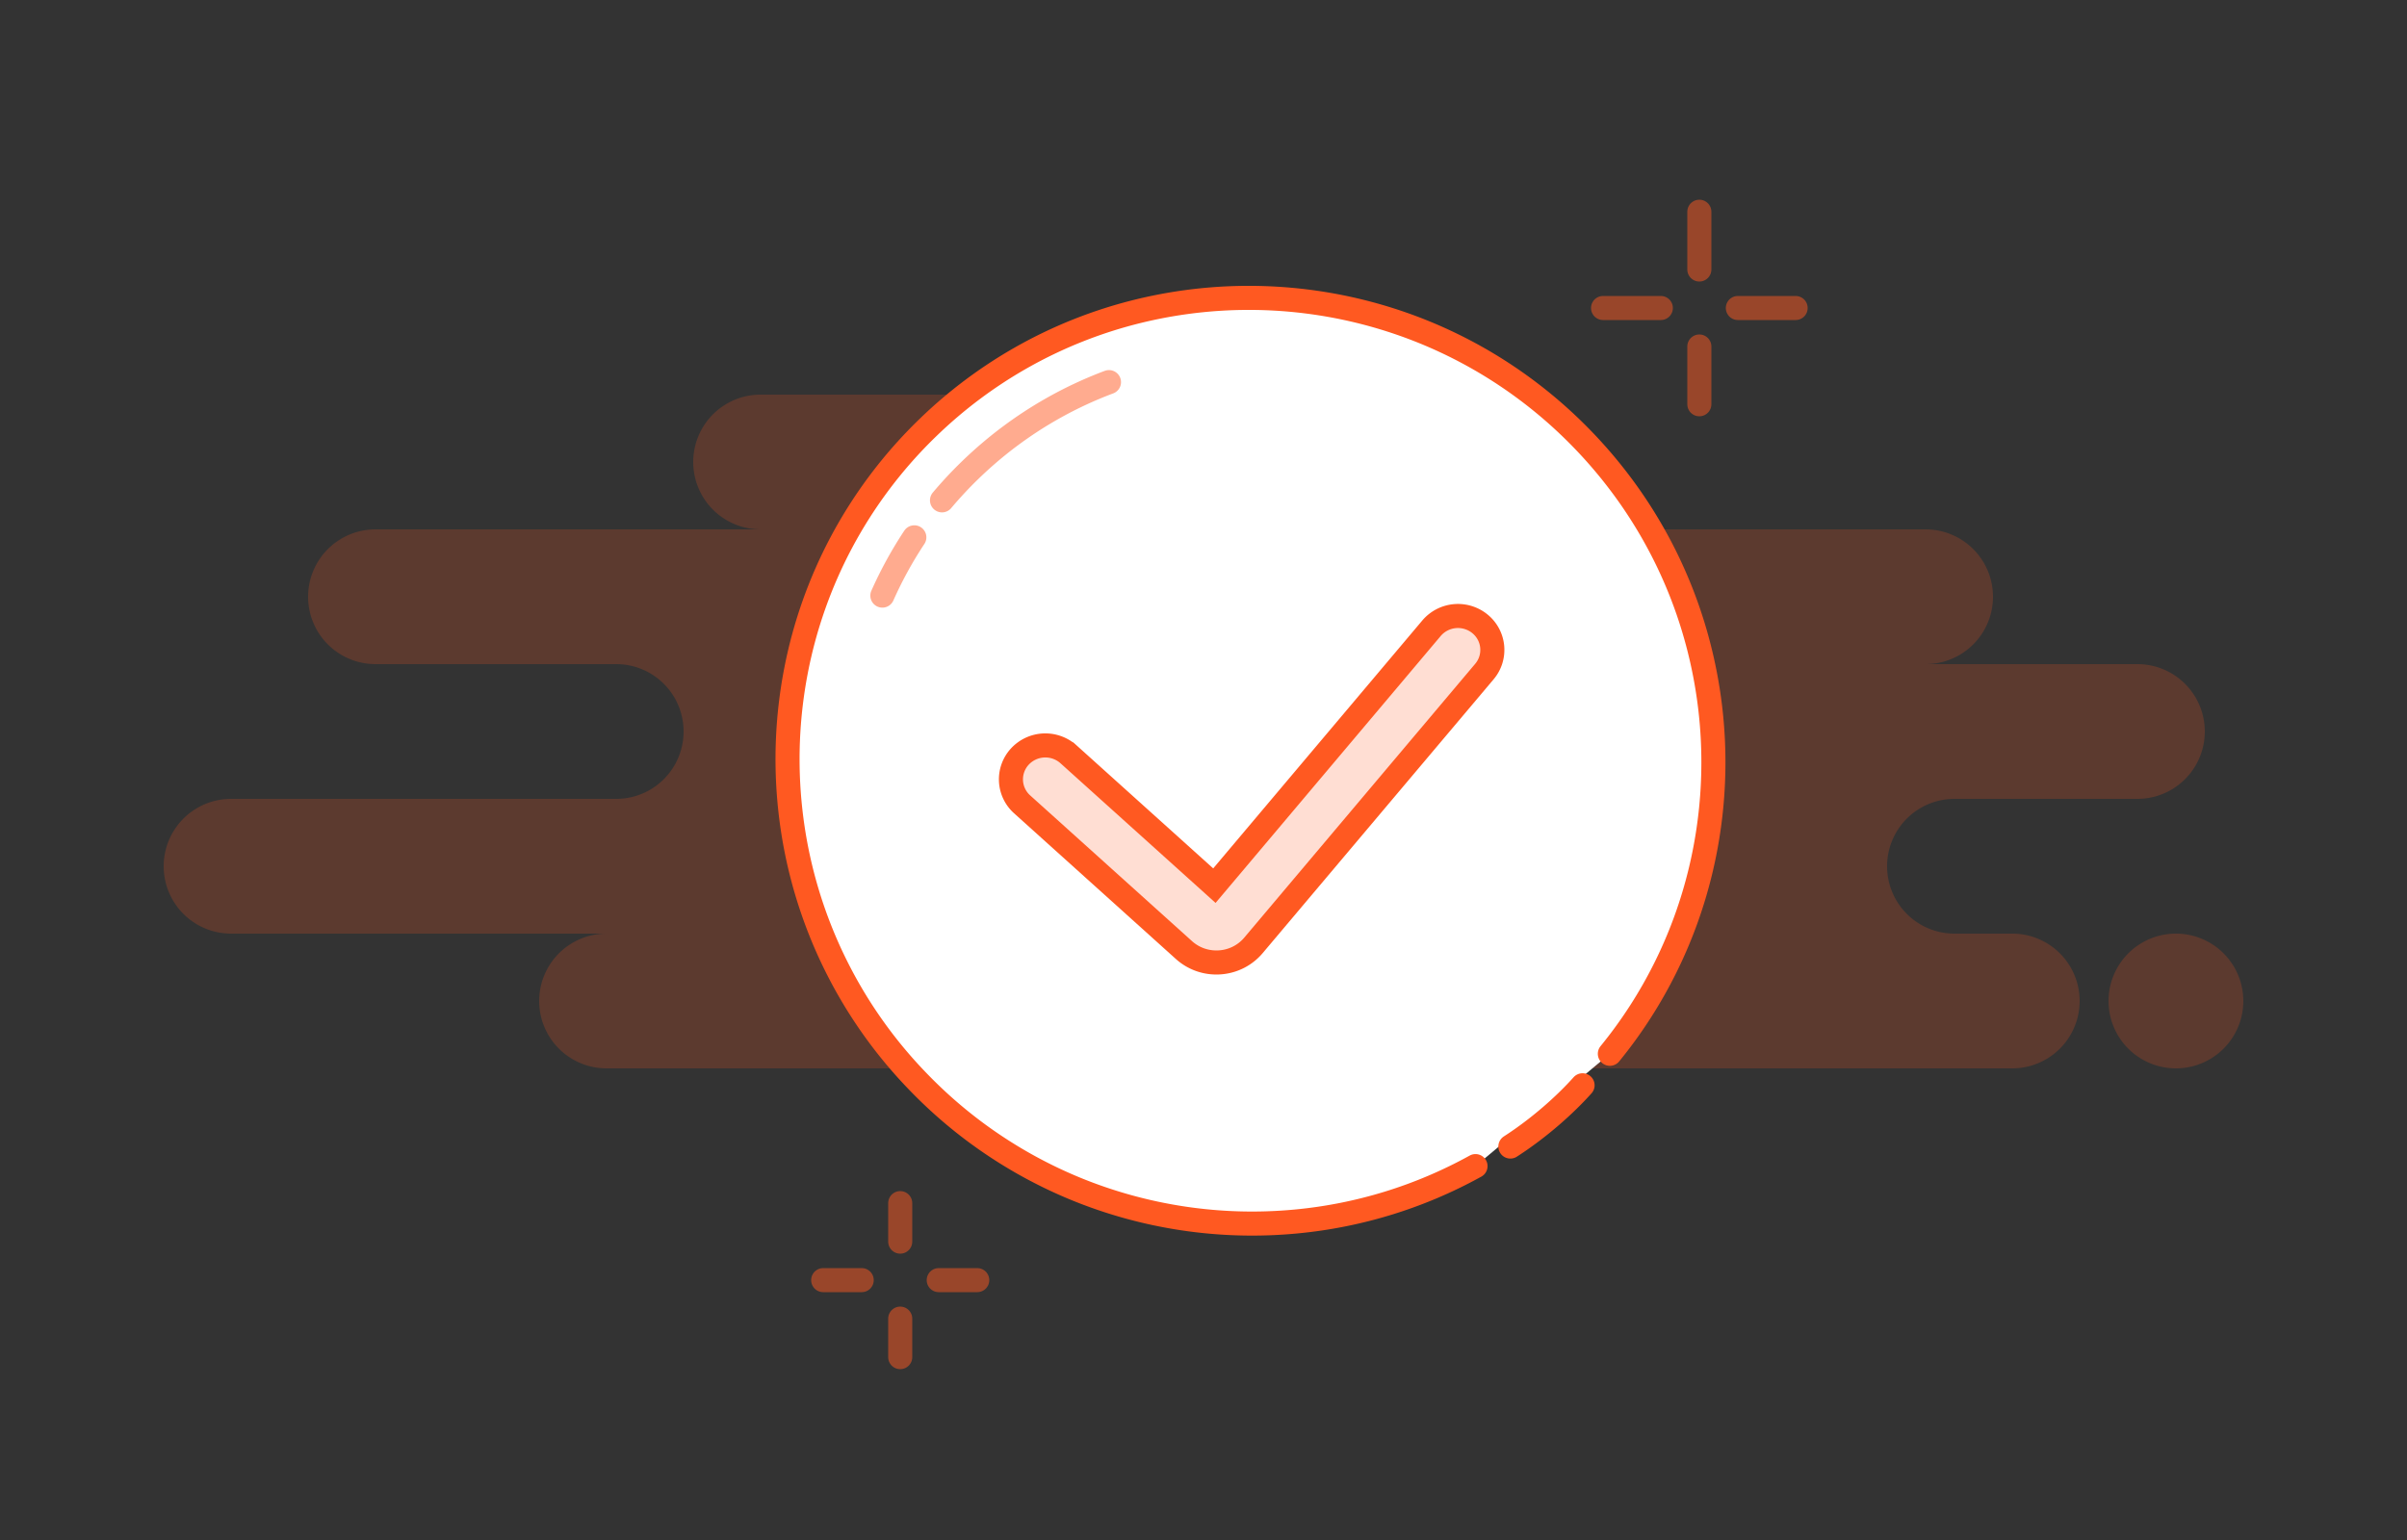 <svg width="250" height="160" viewBox="0 0 250 160" xmlns="http://www.w3.org/2000/svg">
    <rect x="0" y="0" width="250" height="160" fill="#333333" stroke="none"/>
    <g fill="none" fill-rule="evenodd">
        <path d="M136 41a7 7 0 0 1 0 14h64a7 7 0 0 1 0 14h22a7 7 0 0 1 0 14h-19a7 7 0 0 0 0 14h6a7 7 0 0 1 0 14H63a7 7 0 0 1 0-14H24a7 7 0 0 1 0-14h40a7 7 0 0 0 0-14H39a7 7 0 0 1 0-14h40a7 7 0 0 1 0-14h57zm90 56a7 7 0 1 1 0 14 7 7 0 0 1 0-14z" fill="#FF5921" opacity=".2"/>
        <path d="M156.873 119.12c3.038-1.956 5.74-4.395 7.497-6.364m2.836-3.273h0a47.66 47.66 0 0 0 9.431-19.056 48.303 48.303 0 0 0-1.327-27.01 47.94 47.94 0 0 0-5.843-11.546 48.664 48.664 0 0 0-5.06-6.18 48.44 48.44 0 0 0-9.022-7.343 47.947 47.947 0 0 0-10.95-5.102 48.327 48.327 0 0 0-26.156-.926 47.613 47.613 0 0 0-12.256 4.868 47.933 47.933 0 0 0-9.605 7.198 47.811 47.811 0 0 0-9.027 11.963 47.76 47.76 0 0 0-4.72 13.37 48.348 48.348 0 0 0-.582 14.457A48.067 48.067 0 0 0 95.35 112.38a48.147 48.147 0 0 0 16.346 11.122 48.308 48.308 0 0 0 22.85 3.412 47.783 47.783 0 0 0 18.705-5.76" stroke="#FF5921" stroke-width="2.5" fill="#FFF" stroke-linecap="round"/>
        <g opacity=".5" stroke="#FF5921" stroke-linecap="round" stroke-linejoin="round" stroke-width="2.5">
            <path d="M176.5 22v6M176.5 36v6M166.5 32h6M180.5 32h6"/>
        </g>
        <g opacity=".5" stroke="#FF5921" stroke-linecap="round" stroke-linejoin="round" stroke-width="2.5">
            <path d="M93.5 125v4M93.5 137v4M85.5 133h4M97.5 133h4"/>
        </g>
        <path d="M115.182 39.701a41.582 41.582 0 0 0-5.954 2.789c-2.99 1.7-5.816 3.8-8.404 6.298a42.34 42.34 0 0 0-2.984 3.195m-2.875 3.844a41.568 41.568 0 0 0-3.319 6.053" stroke="#FF5921" stroke-width="2.5" opacity=".5" stroke-linecap="round"/>
        <path d="M110.98 78.369a3.607 3.607 0 0 0-5.045.224 3.488 3.488 0 0 0 .228 4.976l16.808 15.14c2.039 1.837 5.201 1.696 7.064-.314.078-.086.078-.086.153-.173l23.987-28.449a3.488 3.488 0 0 0-.463-4.96 3.606 3.606 0 0 0-5.03.457l-22.551 26.746-15.15-13.647z" stroke="#FF5921" stroke-width="2.5" fill="#FFDED3" fill-rule="nonzero"/>
    </g>
</svg>
